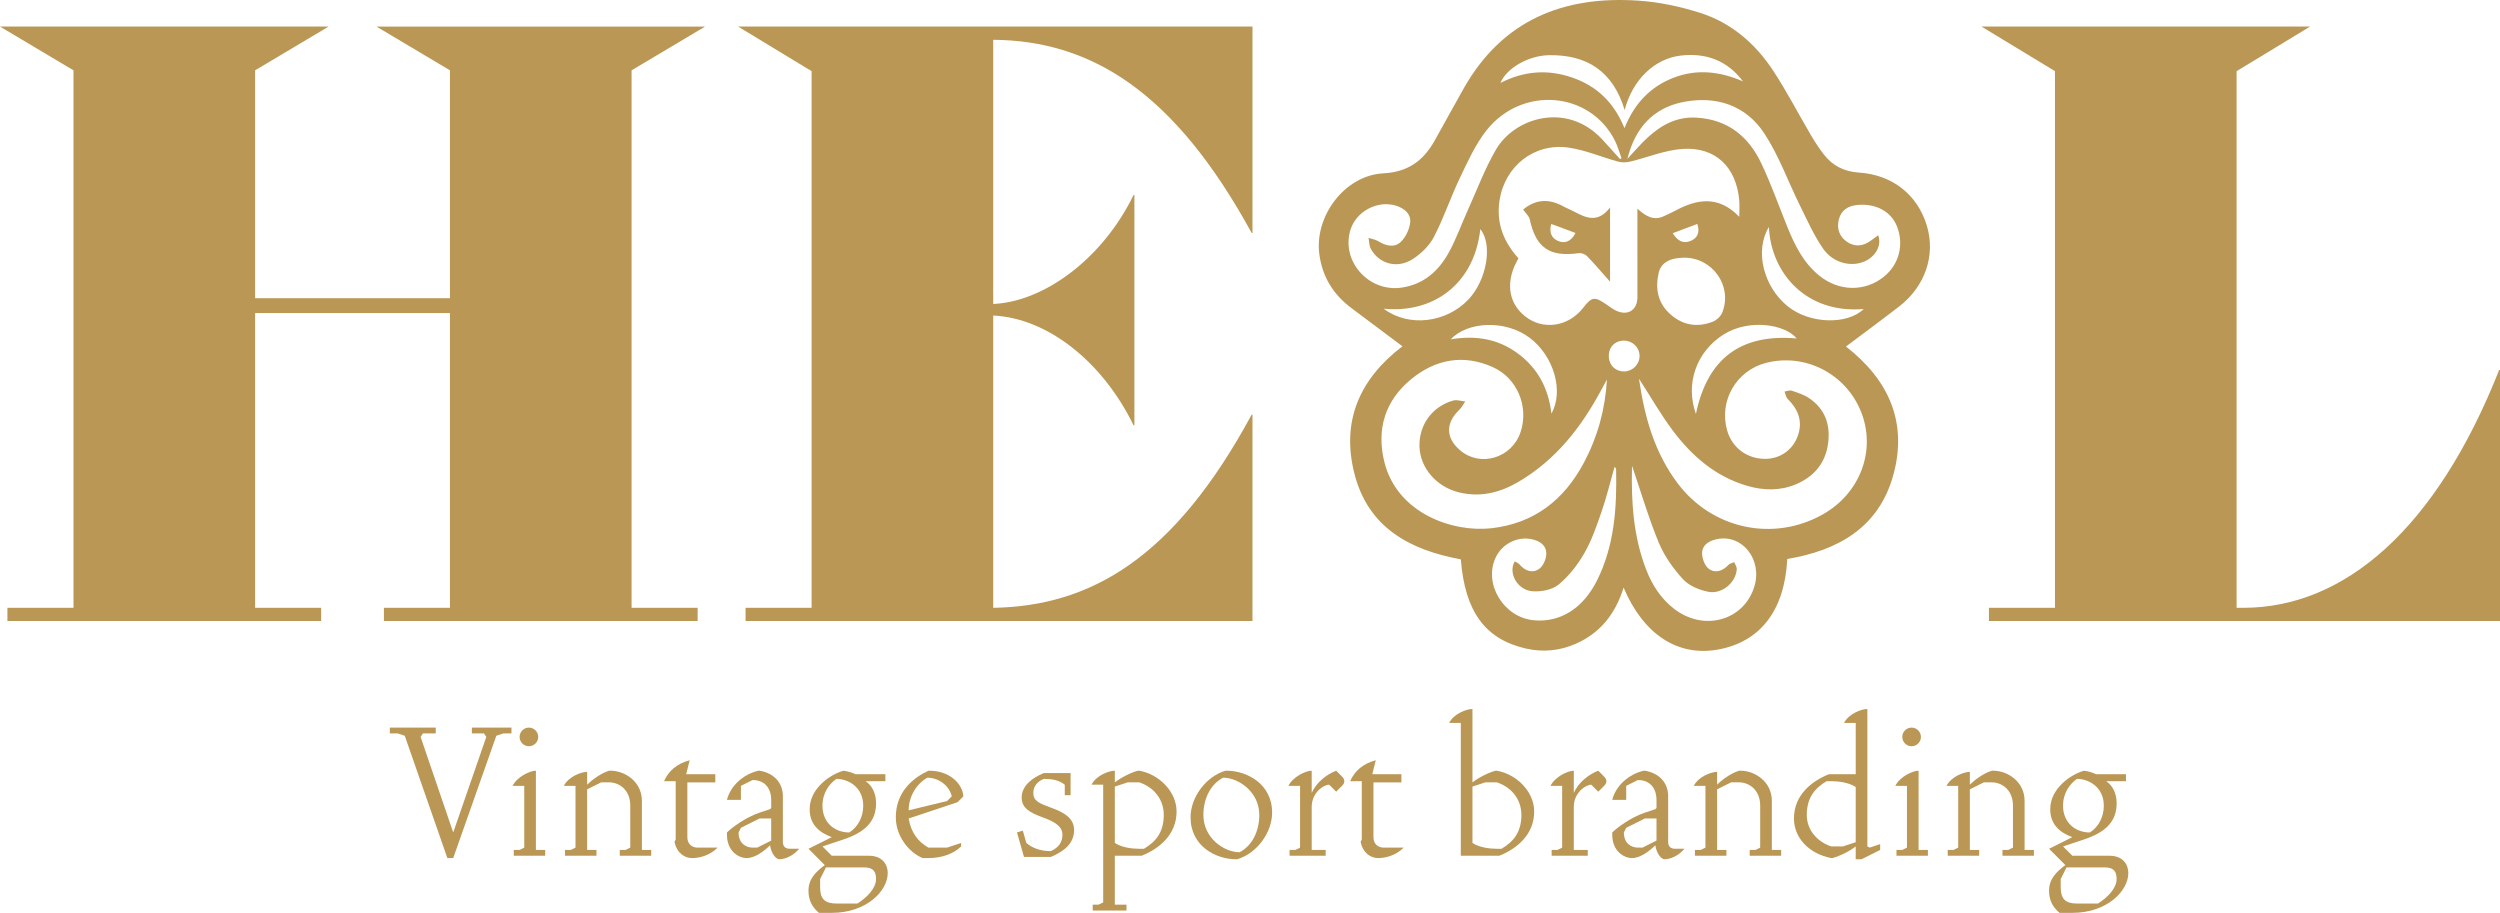 <?xml version="1.0" encoding="UTF-8"?><svg id="Calque_3" xmlns="http://www.w3.org/2000/svg" viewBox="0 0 1703.4 621.98"><defs><style>.cls-1{fill:#ba9755;}</style></defs><g><path class="cls-1" d="M1257.76,236.1c29.41,22.91,41.98,51.79,32.34,87.27-9.8,36.08-37.73,51.69-72.33,57.51-1.75,34.91-18.27,56.42-47.1,61.69-27.34,5-50.84-10.11-64.42-42.21-5.57,17.99-15.98,31.05-32.75,38.35-10.84,4.72-22.15,5.84-33.7,3.21-27.91-6.37-41.66-25.15-44.45-60.8-34.55-6.35-63.03-21.42-72.47-58.26-9.09-35.5,3.13-64.38,32.69-86.92-11.79-8.83-23.08-17.36-34.46-25.79-12.41-9.19-19.96-21.08-22.13-36.59-3.66-26.19,17.32-54.15,43.63-55.46,16.48-.83,27.1-8.48,34.72-21.97,6.77-11.99,13.3-24.12,20.1-36.09C1023.75,13.68,1065.28-3.01,1116.3,.44c14.25,.96,28.68,4.03,42.31,8.39,21.25,6.79,37.64,21.1,49.75,39.61,9.28,14.19,17.1,29.32,25.71,43.96,2.55,4.34,5.36,8.57,8.41,12.58,6.04,7.94,14.08,11.96,24.18,12.61,22.69,1.47,39.81,15.05,46.18,36.06,6.1,20.13-.99,41.33-18.73,55.08-11.78,9.13-23.8,17.95-36.34,27.38Zm-223.14-60.08c-9.07,15.38-7.2,30.26,4.58,39.55,12.26,9.68,29.51,7.08,39.6-5.95,5.7-7.36,7.61-7.67,15.3-2.48,2.09,1.41,4.1,3,6.32,4.18,8.19,4.35,15.21,.31,15.24-8.75,.05-15.39,0-30.79-.01-46.18,0-4.22,0-8.44,0-14.21,6.14,5.65,11.51,8.23,18.04,5.11,2.49-1.19,5.04-2.25,7.46-3.56,15.09-8.22,29.8-10.71,43.93,4,0-4.67,.26-8.04-.04-11.36-2.04-22.62-16.24-36.43-38.68-34.89-12.06,.83-23.82,5.82-35.78,8.67-2.58,.61-5.59,.64-8.14-.05-11.22-3.06-22.14-7.83-33.53-9.5-23.56-3.47-43.67,12.67-47.21,36.07-2.3,15.22,2.67,27.98,12.93,39.37Zm82.11,81.98c3.84,26.74,10.79,50.48,26.14,71.03,23.55,31.52,65.41,40.45,99.13,21.45,25.68-14.47,36.57-43.99,25.91-70.25-10.43-25.71-38.1-39.82-64.64-32.97-20.31,5.25-32.22,25.98-26.46,46.05,3.35,11.66,13.31,19.19,25.59,19.34,10.6,.13,19.62-6.31,22.85-16.53,3.06-9.67-.31-17.46-7.18-24.3-1.2-1.19-1.47-3.32-2.17-5.02,1.67-.24,3.54-1.08,4.97-.59,4.09,1.39,8.38,2.75,11.89,5.15,11.03,7.52,14.63,18.49,12.76,31.3-1.92,13.17-9.67,22.12-21.68,27.25-10.79,4.61-22.08,4.37-33.11,1.2-21.69-6.24-37.93-20.35-51.11-37.94-7.92-10.58-14.5-22.16-22.9-35.16Zm-21.83,.58c-1.24,2.28-2.5,4.55-3.72,6.83-13.75,25.74-31.23,48.17-56.92,63.11-12.53,7.28-25.83,10.51-40.34,6.92-15.18-3.76-26.32-16.6-26.75-31.17-.43-14.69,8.66-27.36,23.01-31.36,2.47-.69,5.44,.38,8.18,.64-1.34,1.91-2.41,4.11-4.06,5.7-9.51,9.09-9.3,19.29,.75,27.72,13.72,11.52,34.99,5.11,40.93-12.34,5.9-17.33-2-37.01-19.01-44.57-19.93-8.85-38.84-5.31-55.43,8.28-17.88,14.66-23.76,34.15-18.33,56.29,8.64,35.19,46.65,48.33,73.19,45.27,29.2-3.38,49.42-19.44,62.88-44.78,9.3-17.51,14.47-36.32,15.62-56.54Zm8.92-150.24c.34-.17,.68-.35,1.02-.52-1.48-4-2.61-8.17-4.5-11.96-16.83-33.61-63.28-37.67-87.52-7.01-7.56,9.56-12.73,21.16-18.06,32.28-6.33,13.22-10.98,27.26-17.72,40.25-3.1,5.99-8.7,11.44-14.45,15.14-10.57,6.8-22.86,3.33-28.55-6.95-1.18-2.13-1.09-4.96-1.59-7.47,2.25,.74,4.75,1.07,6.7,2.29,5.16,3.21,11,4.58,15.32,.4,3.39-3.27,5.94-8.68,6.4-13.38,.56-5.7-4.05-9.47-9.52-11.21-12.75-4.05-27.5,3.87-31.3,16.69-6.28,21.19,12.58,42.27,34.83,39.1,14.98-2.14,25.12-11.13,32.08-23.59,5.23-9.36,8.81-19.64,13.25-29.45,6.23-13.76,11.54-28.06,19.1-41.05,12.64-21.73,48.14-32.78,72.2-7.11,4.17,4.45,8.2,9.03,12.29,13.56Zm5.03-.12c4.53-4.81,8.79-9.9,13.64-14.37,9.36-8.63,19.87-14.47,33.36-13.7,21.39,1.23,35.54,12.8,44.27,31.22,6.66,14.06,11.86,28.81,17.71,43.25,5.04,12.43,10.87,24.31,21.58,33.05,13.5,11.02,31.32,11.35,44.34,.75,10.22-8.32,13.68-21.79,8.78-34.16-4.04-10.18-14.35-15.78-26.96-14.61-6.3,.59-11.06,3.49-12.65,9.83-1.51,6.06,.13,11.51,5.42,15.19,5.32,3.7,10.8,3.22,16.03-.47,1.73-1.22,3.43-2.48,5.35-3.88,2.61,6.87-1.76,14.49-9.3,17.81-9.04,3.97-21.39,1.12-28.15-8.6-6.34-9.11-10.91-19.5-15.87-29.52-8.12-16.38-14.31-33.98-24.27-49.11-12.59-19.11-32.58-25.77-54.98-21.45-20.89,4.03-33.2,18.03-38.29,38.75Zm3.33,209.56c.55-.14,.2-.12-.07,.05-.13,.08-.13,.42-.14,.65-.54,23.77,.97,47.27,9.71,69.72,4.05,10.4,9.96,19.64,18.94,26.6,20.1,15.57,47.21,8.26,54.6-14.7,5.96-18.54-7.98-36.47-25.52-32.72-5.29,1.13-10.02,3.92-9.94,9.76,.05,3.57,1.81,8.36,4.48,10.36,4.48,3.35,9.52,1.61,13.47-2.61,.93-.99,2.62-1.26,3.96-1.86,.6,1.59,1.77,3.21,1.69,4.76-.47,8.94-9.9,17.24-19.29,15.45-6.17-1.18-13.19-4.08-17.3-8.54-6.71-7.29-12.79-15.88-16.56-24.98-6.99-16.87-12.12-34.52-18.05-51.92Zm-80.04,64.69c1.09,.71,2.41,1.21,3.21,2.15,3.77,4.42,8.81,6.19,13.37,2.99,2.75-1.93,4.82-6.7,4.87-10.23,.08-6.1-4.78-8.99-10.4-10.07-9.61-1.85-19.65,3.37-23.96,12.27-8.71,18.02,5.18,41.13,25.87,43.05,17.93,1.66,33.49-7.99,43.07-27.18,11.94-23.92,13.53-49.7,12.98-75.79-.01-.5-.64-.99-1.05-1.59-2.98,10.45-5.39,20.49-8.74,30.22-3.35,9.72-6.71,19.64-11.78,28.5-4.56,7.99-10.56,15.7-17.6,21.52-4.34,3.59-11.94,5.01-17.85,4.55-10.32-.81-16.75-12.58-11.99-20.4ZM1187.6,55.43c-10.66-14.12-24.85-19.44-41.96-17.62-18.11,1.93-33.24,16.34-38.67,37.15-7.85-26.18-25.58-37.96-51.96-37.34-13.54,.32-28.42,8.69-32.71,18.91,16.33-8.36,32.55-9.39,49.15-3.62,16.74,5.82,28.36,17.12,35.39,34.4,6.8-16.81,17.52-28.17,33.42-34.33,16.08-6.24,31.76-4.25,47.34,2.45Zm-40.15,120.16c-9.62,.06-15.75,3.41-17.31,10.34-2.41,10.73-.65,20.57,8.03,28.24,8.54,7.56,18.37,9.09,28.81,5.04,2.65-1.03,5.52-3.72,6.54-6.33,7.08-18.01-6.66-37.43-26.07-37.3Zm8.08,106.47c7.73-37.62,30.48-54.87,68.67-51.43-8.18-9.94-32.89-13.44-49.84-2.71-18.38,11.63-26.27,33.37-18.83,54.14Zm49.73-127.4c-9.95,16.3-3.62,40.71,12.8,54.03,14.8,11.99,40.44,12.87,51.82,1.85-39.28,3.42-63.24-24.58-64.62-55.87Zm-148.19,127.17c8.71-15.47,1.45-39.39-14.73-51.61-16.65-12.57-42.45-11.2-53.91,1,17.02-2.9,32.26-.34,45.72,9.58,13.66,10.07,20.95,23.86,22.92,41.02Zm-114.32-71.5c16.98,12.85,42.7,9.67,57.77-6.26,12.58-13.29,16.69-37.6,8.1-47.94-4.12,37.76-32.39,57.57-65.87,54.21Zm174.38,31.9c-.2-5.71-4.97-10.21-10.77-10.14-6.28,.07-10.52,4.71-10.18,11.15,.31,5.97,4.86,10.09,10.87,9.84,5.68-.24,10.28-5.19,10.08-10.85Zm22.6-83.34c3.53,5.75,7.63,7.24,12.35,5.2,4.38-1.9,6.35-5.58,4.42-11.5-5.45,2.05-10.62,3.99-16.77,6.3Z"/><path class="cls-1" d="M1037.8,142.77c8.14-6.8,17.23-7.67,26.98-2.36,2.61,1.42,5.42,2.49,8.03,3.9,8.08,4.36,16.08,7.71,24.22-2.92v50.54c-5.88-6.6-10.57-12.15-15.62-17.35-1.27-1.31-3.81-2.35-5.56-2.1-20.04,2.82-29.3-3.56-33.56-23.05-.49-2.25-2.72-4.11-4.5-6.66Zm35.71,15.99c-5.81-2.16-10.97-4.08-16.55-6.16-1.6,5.79,.22,9.64,4.53,11.52,4.68,2.05,8.89,.59,12.02-5.36Z"/></g><path class="cls-1" d="M430.35,414.14h45v9h-213.77v-9h45V213.31H173.83v200.83h45v9H5.06v-9H50.07V47.92L0,18.1H223.89l-50.07,29.81V203.18h132.76V47.92l-50.07-29.81h223.89l-50.07,29.81V414.14Z"/><path class="cls-1" d="M676.75,27.1V207.12c35.44-1.69,74.82-31.5,95.63-74.25h.56v156.95h-.56c-21.38-43.88-59.07-73.13-95.63-74.82v199.14c66.38-1.13,123.2-33.75,176.08-131.64h.56v140.64H507.99v-9h45V48.48l-50.07-30.38h350.47V158.74h-.56c-52.88-96.76-109.7-131.07-176.08-131.63Z"/><path class="cls-1" d="M1703.4,252.12v171.01h-348.22v-9h45V48.48l-50.07-30.38h223.89l-50.07,30.38V414.14h4.5c69.19,0,131.64-54.01,174.39-162.02h.56Z"/><g><path class="cls-1" d="M342.93,499.73l-4.76,1.59-29.37,83.35h-3.97l-29.05-83.35-4.76-1.59h-5.4v-3.97h31.28v3.97h-8.73l-1.59,2.38,22.23,65.09,22.54-65.09-1.59-2.38h-8.25v-3.97h26.99v3.97h-5.56Z"/><path class="cls-1" d="M350.06,583.08v-3.97h3.97l3.18-1.59v-42.07h-7.94c3.17-6.35,11.91-10.32,15.87-10.32v53.98h6.35v3.97h-21.43Zm10.32-74.62c-3.49,0-6.35-2.86-6.35-6.35s2.86-6.35,6.35-6.35,6.35,2.86,6.35,6.35-2.86,6.35-6.35,6.35Z"/><path class="cls-1" d="M422.29,583.08v-3.97h3.97l3.18-1.59v-28.58c0-11.11-7.94-15.87-14.29-15.87h-5.56l-9.53,4.76v41.28h6.35v3.97h-21.43v-3.97h3.97l3.18-1.59v-42.07h-7.94c3.17-6.35,11.91-9.53,15.87-9.53v8.73c3.18-3.18,9.53-7.94,15.08-9.53h.79c9.52,0,21.43,7.14,21.43,20.64v33.34h6.35v3.97h-21.43Z"/><path class="cls-1" d="M471.5,584.67c-4.76,0-10.32-3.18-11.91-11.11l.79-1.59v-39.69h-7.94c3.18-7.14,8.73-11.91,17.47-14.29l-2.38,9.53h19.85v5.56h-19.05v37.31c0,4.76,3.17,7.14,7.14,7.14h13.49c-5.56,5.56-12.7,7.14-17.46,7.14Z"/><path class="cls-1" d="M531.03,585.46c-2.38,0-5.56-3.97-6.35-9.53-3.97,3.97-10.32,8.73-15.87,8.73s-13.49-4.76-13.49-15.88v-1.59c3.18-3.17,12.7-10.32,22.23-13.49l7.14-2.38,.79-.79v-5.56c0-6.35-3.17-13.49-12.7-13.49l-7.94,3.97v9.52h-9.52c2.38-9.52,11.11-17.46,21.43-19.85h.79c9.53,1.59,15.88,7.94,15.88,17.46v30.96c0,3.17,1.59,4.76,4.76,4.76h6.35c-3.97,4.76-9.52,7.14-13.49,7.14Zm-5.56-27.78h-7.94l-12.7,6.35-1.59,3.17c0,7.94,5.56,10.32,9.52,10.32h3.18l9.52-4.76v-15.08Z"/><path class="cls-1" d="M566.74,621.98h-8.73c-4.76-3.97-7.14-8.73-7.14-15.08,0-7.94,4.76-12.7,11.11-17.46l-11.11-11.11,15.88-7.94c-8.73-3.18-15.08-8.73-15.08-19.05,0-14.29,14.29-23.81,23.02-26.2,3.97,.48,6.35,1.59,8.26,2.38h20.32v4.76h-13.49c4.76,3.18,7.14,8.73,7.14,15.08,0,12.7-7.94,19.84-22.23,24.61l-14.29,4.76,6.35,6.35h25.4c7.94,0,12.7,4.76,12.7,11.91,0,11.91-14.29,26.99-38.1,26.99Zm22.23-30.96h-26.2l-3.97,7.94v5.56c0,7.94,3.17,11.11,11.11,11.11h14.29c6.35-3.97,12.7-10.32,12.7-16.67,0-4.76-1.59-7.94-7.94-7.94Zm-19.05-60.33c-4.76,3.18-9.53,9.53-9.53,18.26,0,11.91,8.73,18.26,18.26,18.26,6.35-3.97,9.52-11.11,9.52-18.26,0-12.7-10.32-18.26-18.26-18.26Z"/><path class="cls-1" d="M652.46,546.57l-33.34,11.11c1.59,9.52,6.35,15.88,13.49,19.85h12.7l9.52-3.18v2.38c-4.76,4.76-12.7,7.94-22.23,7.94h-3.97c-9.52-3.97-18.26-15.08-18.26-27.78,0-17.46,11.91-26.99,22.23-31.75h.79c12.7,0,22.23,7.94,23.02,17.46l-3.97,3.97Zm-20.64-16.67c-7.14,3.97-12.7,12.7-12.7,22.23l26.2-6.35,3.17-3.18c-1.59-7.14-8.73-12.7-16.67-12.7Z"/><path class="cls-1" d="M715.96,583.88h-18.26l-4.76-16.67,3.97-1.27,2.38,8.41c4.76,3.97,10.32,5.56,16.67,5.56,5.56-2.38,7.94-6.35,7.94-11.11,0-5.56-4.76-8.73-13.49-11.91-8.73-3.17-14.29-6.35-14.29-13.49,0-7.94,7.14-13.49,15.08-16.67h18.26v15.08h-3.97v-7.14c-3.97-3.18-8.73-3.97-14.29-3.97-3.97,1.59-7.14,4.76-7.14,9.53,0,5.56,3.97,7.14,12.7,10.32,8.73,3.18,15.08,7.14,15.08,15.08,0,8.73-6.35,14.29-15.88,18.26Z"/><path class="cls-1" d="M777.86,583.08h-18.26v33.34h7.94v3.97h-23.02v-3.97h3.97l3.18-1.59v-80.17h-7.94c3.18-6.35,11.91-9.53,15.88-9.53v7.94c3.97-3.18,11.91-7.14,15.87-7.94h.79c13.49,2.38,25.4,14.29,25.4,27.78,0,15.87-11.91,25.4-23.81,30.16Zm-1.59-50.01h-7.94l-8.73,2.86v38.42c4.76,3.18,11.91,3.97,16.67,3.97h3.18c7.94-4.76,13.49-11.12,13.49-23.02,0-11.11-7.14-19.05-16.67-22.23Z"/><path class="cls-1" d="M842.95,585.46h-.79c-13.49,0-30.96-8.73-30.96-28.58,0-13.49,10.32-27.78,23.82-31.75h.79c13.49,0,30.96,8.73,30.96,28.58,0,13.49-10.32,27.78-23.81,31.75Zm-9.52-55.57c-7.94,3.97-13.49,13.49-13.49,25.4,0,15.88,14.29,25.4,24.61,25.4,7.94-3.97,13.49-13.49,13.49-25.4,0-15.87-14.29-25.4-24.61-25.4Z"/><path class="cls-1" d="M914.38,535.45l-3.97,3.97-4.76-4.76c-3.97,0-11.91,5.56-11.91,15.08v29.37h9.53v3.97h-24.61v-3.97h3.97l3.18-1.59v-42.07h-7.94c3.17-6.35,11.91-10.32,15.87-10.32v15.08c3.18-7.14,10.32-12.7,16.67-15.08l3.97,3.97c.79,.79,1.59,1.91,1.59,3.18s-.79,2.38-1.59,3.18Z"/><path class="cls-1" d="M938.98,584.67c-4.76,0-10.32-3.18-11.91-11.11l.79-1.59v-39.69h-7.94c3.18-7.14,8.73-11.91,17.47-14.29l-2.38,9.53h19.85v5.56h-19.05v37.31c0,4.76,3.17,7.14,7.14,7.14h13.49c-5.56,5.56-12.7,7.14-17.46,7.14Z"/><path class="cls-1" d="M1021.53,583.08h-26.2v-90.49h-7.94c3.18-6.35,11.91-9.52,15.88-9.52v50.01c3.97-3.18,11.91-7.14,15.87-7.94h.79c13.49,2.38,25.4,14.29,25.4,27.78,0,15.87-11.91,25.4-23.81,30.16Zm-1.59-50.01h-7.94l-8.73,2.86v38.42c4.76,3.18,11.91,3.97,16.67,3.97h3.18c7.94-4.76,13.49-11.12,13.49-23.02,0-11.11-7.14-19.05-16.67-22.23Z"/><path class="cls-1" d="M1092.96,535.45l-3.97,3.97-4.76-4.76c-3.97,0-11.91,5.56-11.91,15.08v29.37h9.52v3.97h-24.61v-3.97h3.97l3.18-1.59v-42.07h-7.94c3.18-6.35,11.91-10.32,15.88-10.32v15.08c3.17-7.14,10.32-12.7,16.67-15.08l3.97,3.97c.79,.79,1.59,1.91,1.59,3.18s-.79,2.38-1.59,3.18Z"/><path class="cls-1" d="M1134.23,585.46c-2.38,0-5.56-3.97-6.35-9.53-3.97,3.97-10.32,8.73-15.87,8.73s-13.49-4.76-13.49-15.88v-1.59c3.18-3.17,12.7-10.32,22.23-13.49l7.14-2.38,.79-.79v-5.56c0-6.35-3.17-13.49-12.7-13.49l-7.94,3.97v9.52h-9.52c2.38-9.52,11.11-17.46,21.43-19.85h.79c9.53,1.59,15.88,7.94,15.88,17.46v30.96c0,3.17,1.59,4.76,4.76,4.76h6.35c-3.97,4.76-9.52,7.14-13.49,7.14Zm-5.56-27.78h-7.94l-12.7,6.35-1.59,3.17c0,7.94,5.56,10.32,9.52,10.32h3.18l9.52-4.76v-15.08Z"/><path class="cls-1" d="M1192.17,583.08v-3.97h3.97l3.18-1.59v-28.58c0-11.11-7.94-15.87-14.29-15.87h-5.56l-9.52,4.76v41.28h6.35v3.97h-21.43v-3.97h3.97l3.18-1.59v-42.07h-7.94c3.18-6.35,11.91-9.53,15.88-9.53v8.73c3.17-3.18,9.52-7.94,15.08-9.53h.79c9.53,0,21.43,7.14,21.43,20.64v33.34h6.35v3.97h-21.43Z"/><path class="cls-1" d="M1268.37,585.46h-3.97v-8.73c-3.97,3.17-10.32,6.35-15.88,7.94h-.79c-15.87-3.18-25.4-14.29-25.4-26.99,0-15.88,11.91-25.4,23.82-30.16h18.26v-34.93h-7.94c3.17-6.35,11.91-9.52,15.87-9.52v93.67l1.59,.79,7.14-2.38v3.97l-12.7,6.35Zm-3.97-49.22c-4.76-3.17-11.91-3.97-16.67-3.97h-3.17c-7.94,4.76-13.49,11.11-13.49,23.02,0,10.32,7.14,18.26,16.67,21.43h7.94l8.73-2.86v-37.63Z"/><path class="cls-1" d="M1292.17,583.08v-3.97h3.97l3.18-1.59v-42.07h-7.94c3.17-6.35,11.91-10.32,15.87-10.32v53.98h6.35v3.97h-21.43Zm10.32-74.62c-3.49,0-6.35-2.86-6.35-6.35s2.86-6.35,6.35-6.35,6.35,2.86,6.35,6.35-2.86,6.35-6.35,6.35Z"/><path class="cls-1" d="M1364.4,583.08v-3.97h3.97l3.18-1.59v-28.58c0-11.11-7.94-15.87-14.29-15.87h-5.56l-9.53,4.76v41.28h6.35v3.97h-21.43v-3.97h3.97l3.18-1.59v-42.07h-7.94c3.17-6.35,11.91-9.53,15.87-9.53v8.73c3.18-3.18,9.53-7.94,15.08-9.53h.79c9.52,0,21.43,7.14,21.43,20.64v33.34h6.35v3.97h-21.43Z"/><path class="cls-1" d="M1412.02,621.98h-8.73c-4.76-3.97-7.14-8.73-7.14-15.08,0-7.94,4.76-12.7,11.11-17.46l-11.11-11.11,15.88-7.94c-8.73-3.18-15.08-8.73-15.08-19.05,0-14.29,14.29-23.81,23.02-26.2,3.97,.48,6.35,1.59,8.26,2.38h20.32v4.76h-13.49c4.76,3.18,7.14,8.73,7.14,15.08,0,12.7-7.94,19.84-22.23,24.61l-14.29,4.76,6.35,6.35h25.4c7.94,0,12.7,4.76,12.7,11.91,0,11.91-14.29,26.99-38.1,26.99Zm22.23-30.96h-26.2l-3.97,7.94v5.56c0,7.94,3.17,11.11,11.11,11.11h14.29c6.35-3.97,12.7-10.32,12.7-16.67,0-4.76-1.59-7.94-7.94-7.94Zm-19.05-60.33c-4.76,3.18-9.53,9.53-9.53,18.26,0,11.91,8.73,18.26,18.26,18.26,6.35-3.97,9.52-11.11,9.52-18.26,0-12.7-10.32-18.26-18.26-18.26Z"/></g></svg>
